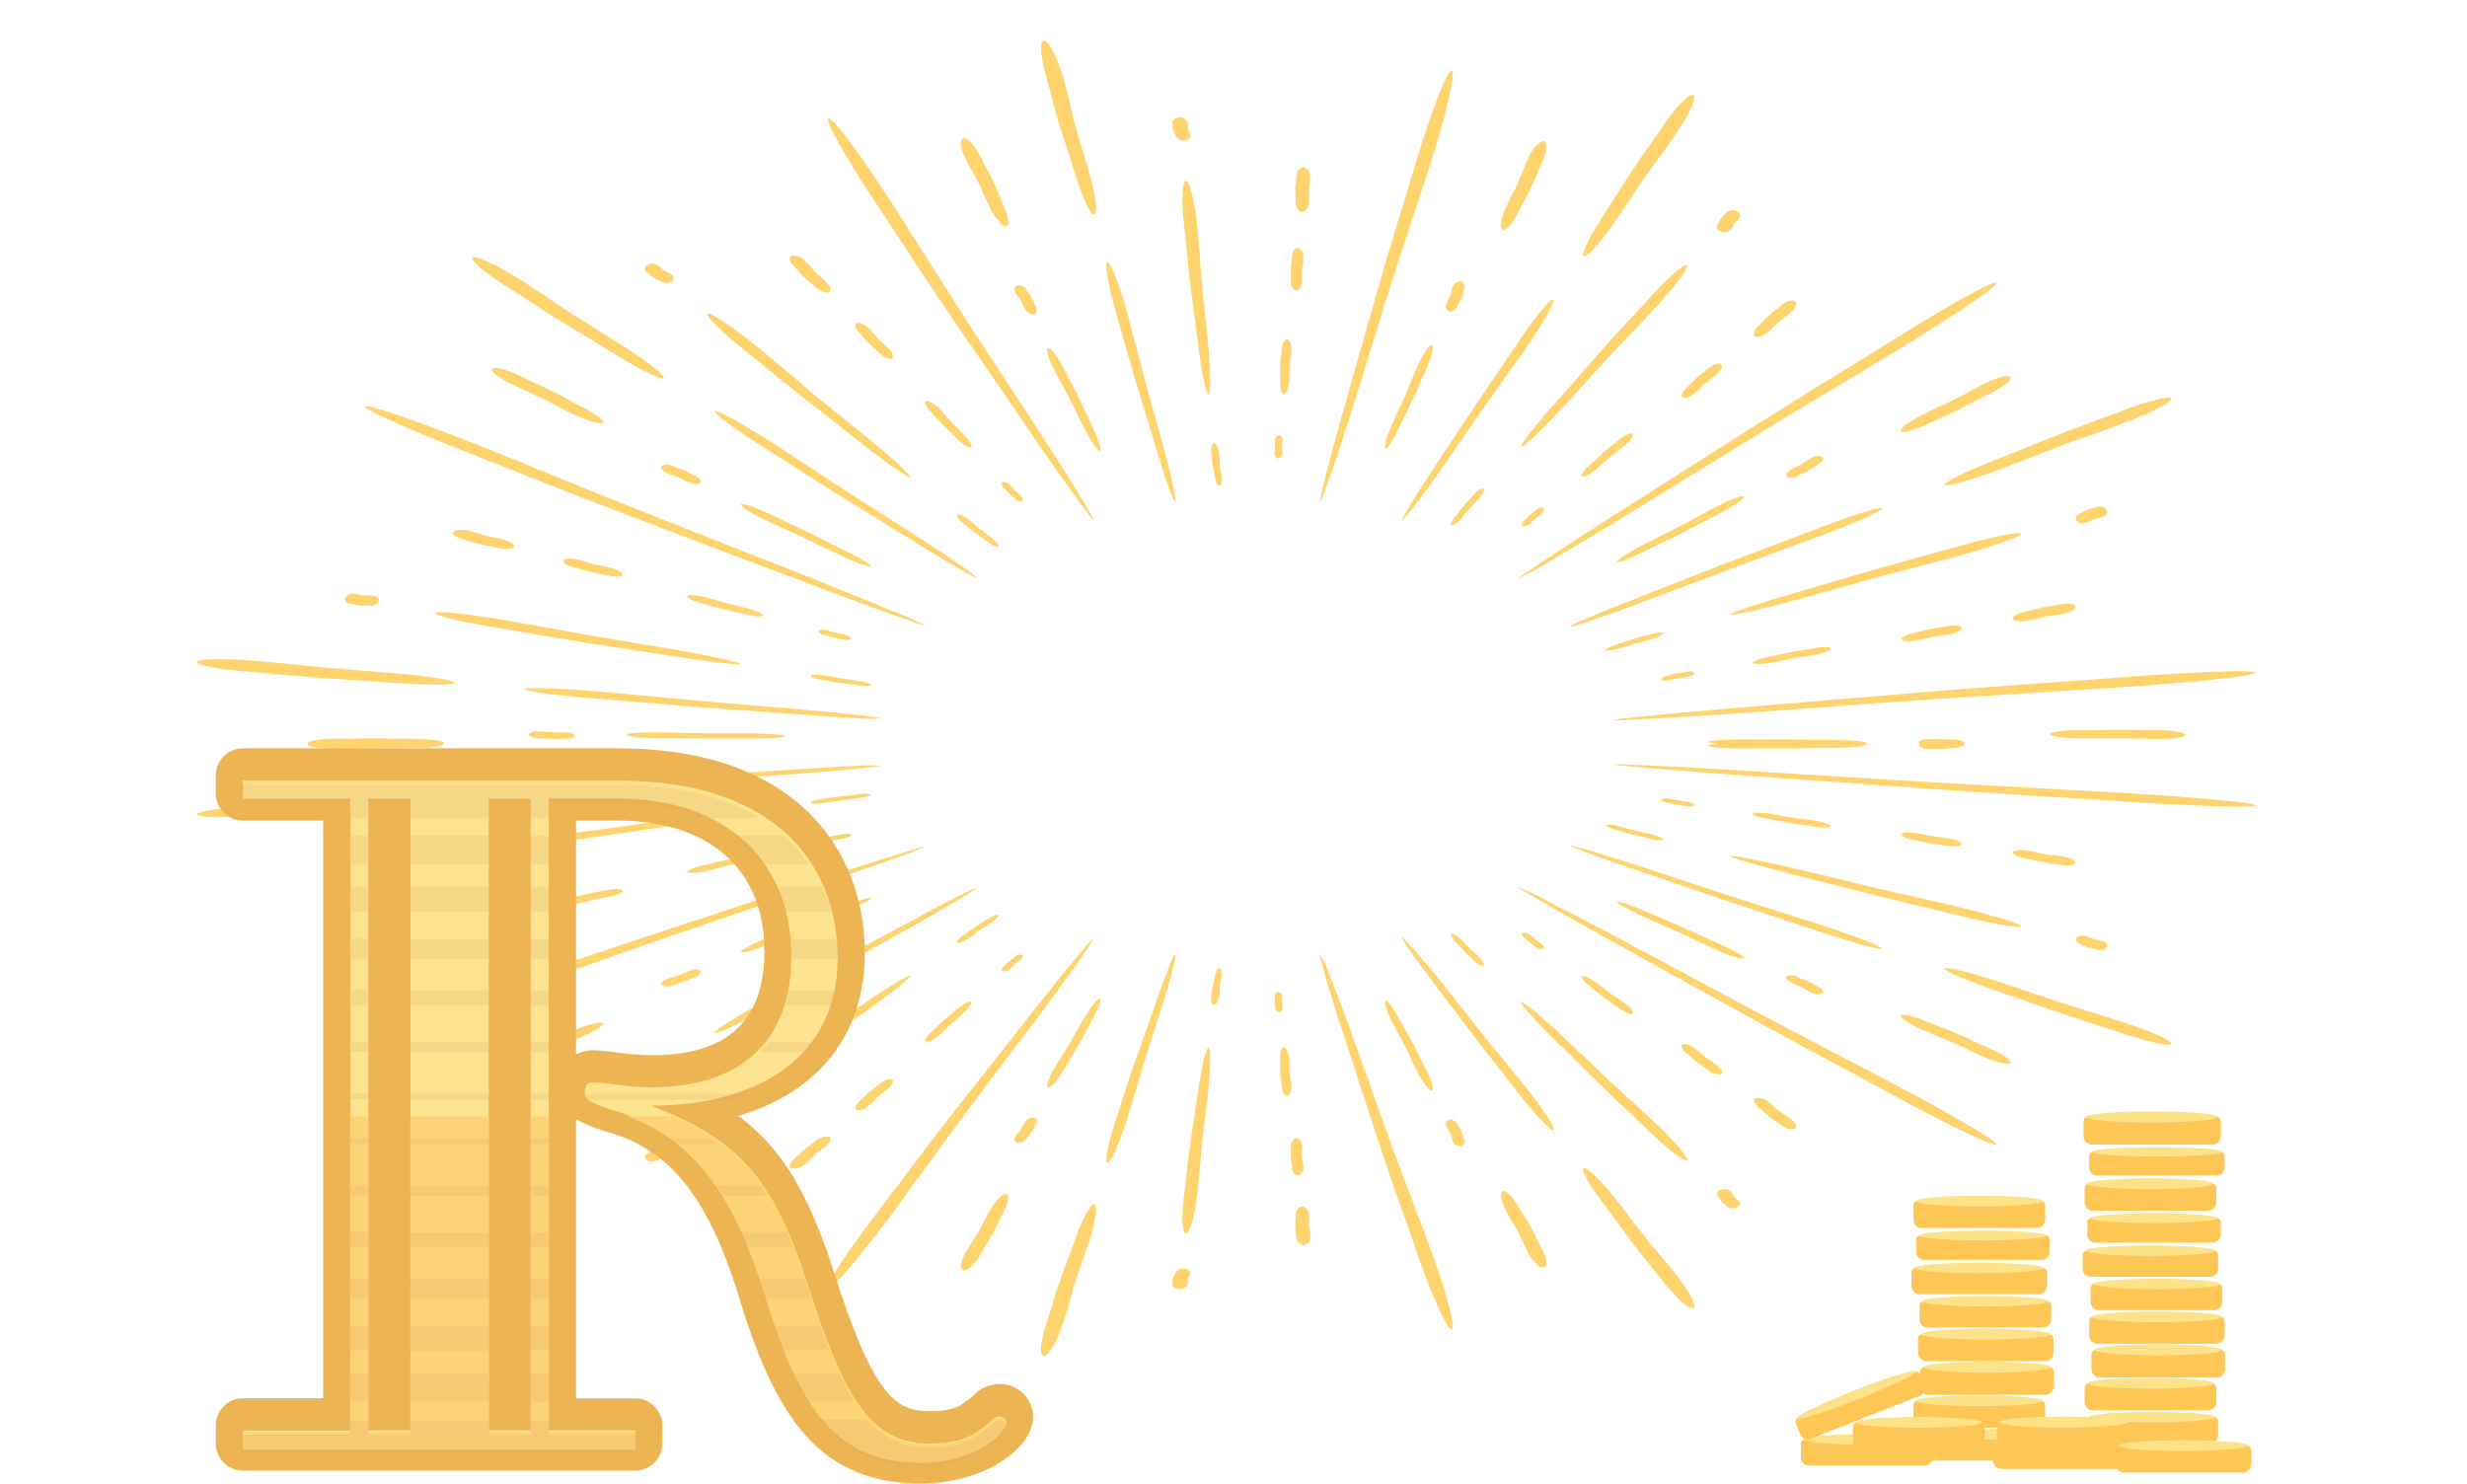 <svg xmlns="http://www.w3.org/2000/svg" xmlns:xlink="http://www.w3.org/1999/xlink" viewBox="0 0 424 255">
  <defs>
    <symbol id="goldCoin_3" data-name="goldCoin 3" viewBox="0 0 32.32 7.61">
      <path d="M1,1.27H31.32a1,1,0,0,1,1,1V5.61a2,2,0,0,1-2,2H2a2,2,0,0,1-2-2V2.27a1,1,0,0,1,1-1Z" style="fill: #fdc655"/>
      <ellipse cx="16.16" cy="1.27" rx="15.51" ry="1.27" style="fill: #fde288"/>
    </symbol>
  </defs>
  <title>perfectBlock</title>
  <g style="isolation: isolate">
    <g id="Layer_8" data-name="Layer 8">
      <g>
        <g>
          <g>
            <path d="M83.79,170.22l7.55-2.56c3.89-1.35,9.35-3.22,19-6.42l16.33-5.4L137,152.43c6-2,11.47-3.75,15.45-5l4.75-1.46a11.16,11.16,0,0,1,1.82-.47,63.32,63.32,0,0,1-6.11,2.35c-3.85,1.38-9.19,3.28-15.12,5.33l-16.15,5.54-10.28,3.53-7.54,2.65-18.71,6.59c-11.94,4.19-21.88,7.22-22.3,6.8S71.72,174.26,83.79,170.22Z" style="fill: #ffd46f"/>
            <path d="M103.89,134.46l4.79-.34c2.48-.19,5.94-.45,12-.85l10.3-.65,6.53-.42c3.79-.25,7.23-.44,9.73-.55a27.58,27.58,0,0,1,4.08-.05c0,.16-6,.77-13.59,1.35l-10.26.76-6.54.48-4.81.39-11.95,1c-7.63.58-13.83.78-13.92.44S96.25,135,103.89,134.46Z" style="fill: #ffd46f"/>
            <path d="M43.63,138.51c1.68-.11,2.24-.16,3.48-.26,1.8-.16,4.31-.37,8.73-.65l7.5-.42,4.75-.28c5.51-.35,10-.34,10.14,0s-4.3,1-9.79,1.41l-7.47.5-4.76.33c-1.7.12-2.25.17-3.49.29-1.8.17-4.31.41-8.69.73-5.55.41-10.1.33-10.22-.16S38.08,138.85,43.63,138.51Z" style="fill: #ffd46f"/>
            <path d="M71,128.54c-.88,0-1.17,0-1.83,0-.94,0-2.26.08-4.58.08-2,0-3.05,0-3.94-.06l-2.48,0c-2.89,0-5.26-.37-5.27-.81s2.31-.77,5.19-.72c2,0,3.06,0,3.93.09l2.5,0c.89,0,1.19,0,1.84,0,1,0,2.27-.06,4.57,0,2.92,0,5.28.36,5.3.73S74,128.54,71,128.54Z" style="fill: #ffd46f"/>
            <path d="M145.1,156.75l-1.73.75c-.88.4-2.11,1-4.32,1.89L135.27,161l-2.39,1c-2.76,1.16-5.24,1.9-5.53,1.67s1.74-1.35,4.54-2.48l3.82-1.52,2.42-1,1.76-.74c.89-.4,2.15-.95,4.37-1.85,2.82-1.14,5.26-1.92,5.46-1.75S147.88,155.57,145.1,156.75Z" style="fill: #ffd46f"/>
            <path d="M119.36,167.93a4,4,0,0,0-.49.22,12.74,12.74,0,0,1-1.25.55c-.57.21-.89.31-1.16.39l-.74.24a2.45,2.45,0,0,1-2,0c-.3-.29.13-.76,1-1.06.58-.2.9-.3,1.17-.38a7.47,7.47,0,0,0,.74-.24,4,4,0,0,0,.51-.21,8.66,8.66,0,0,1,1.26-.54,2.48,2.48,0,0,1,2-.06C120.64,167.15,120.2,167.62,119.36,167.93Z" style="fill: #ffd46f"/>
            <path d="M86.39,145l4.11-.61c2.12-.32,5.09-.78,10.31-1.5l8.87-1.2,5.62-.76c6.51-.9,11.88-1.44,12-1.22s-5.08,1.22-11.56,2.19l-8.81,1.29-5.62.82-4.12.64c-2.12.35-5.08.83-10.24,1.6-6.55,1-11.94,1.46-12.1,1.08S79.81,145.92,86.39,145Z" style="fill: #ffd46f"/>
            <path d="M141.58,137.31l.82-.12c.42-.07,1-.16,2-.29l1.77-.2,1.13-.13a5.15,5.15,0,0,1,2.44,0c.05.18-1,.47-2.25.64l-1.76.22-1.12.14-.82.12c-.42.08-1,.18-2,.32-1.31.17-2.41.14-2.47-.07S140.27,137.47,141.58,137.31Z" style="fill: #ffd46f"/>
            <path d="M60.38,148.71a1.7,1.7,0,0,0,.45-.07,8.18,8.18,0,0,1,1.12-.16,8.58,8.58,0,0,1,1,0c.18,0,.32,0,.63,0,.73,0,1.4.25,1.52.66s-.37.8-1.08.85c-.5,0-.78,0-1,0s-.32,0-.63,0a1.62,1.62,0,0,0-.44.07,5.76,5.76,0,0,1-1.12.17c-.73.05-1.42-.26-1.54-.68S59.65,148.75,60.38,148.71Z" style="fill: #ffd46f"/>
            <path d="M120.83,148.77c.5-.11.65-.14,1-.24.52-.13,1.24-.33,2.54-.6l2.22-.45,1.41-.28c1.61-.35,3-.45,3.14-.22s-1.1.73-2.7,1.09c-1.1.26-1.71.38-2.2.47l-1.39.31a10.19,10.19,0,0,0-1,.25c-.52.14-1.24.33-2.53.62-1.62.37-3,.44-3.18.17S119.19,149.12,120.83,148.77Z" style="fill: #ffd46f"/>
            <path d="M79.89,158.3c.4-.08.52-.12.81-.2s1-.28,2-.49c.89-.17,1.39-.25,1.8-.31s.58-.09,1.15-.2c1.31-.26,2.53-.18,2.72.16s-.71.87-2,1.14c-.9.19-1.39.27-1.8.34s-.58.09-1.14.21c-.4.08-.52.12-.81.2a17.67,17.67,0,0,1-2,.51c-1.31.27-2.54.18-2.76-.2S78.56,158.56,79.89,158.3Z" style="fill: #ffd46f"/>
            <path d="M98.83,154.16c.38-.08.51-.11.78-.19s1-.27,2-.47,1.33-.25,1.72-.31.55-.09,1.09-.2c1.26-.26,2.4-.22,2.55.08s-.73.77-2,1c-.85.18-1.33.26-1.71.33l-1.08.21a6,6,0,0,0-.79.2c-.39.11-.94.27-1.94.48-1.25.27-2.41.22-2.58-.11S97.56,154.41,98.83,154.16Z" style="fill: #ffd46f"/>
            <path d="M141.86,144l.43-.1c.22-.06.53-.15,1.07-.25s.73-.13.94-.16l.6-.11c.68-.13,1.27-.07,1.33.12s-.45.48-1.14.62c-.46.1-.72.14-.92.17l-.59.11a2.65,2.65,0,0,0-.43.11c-.21.06-.52.15-1.06.26-.69.14-1.29.08-1.36-.14S141.17,144.15,141.86,144Z" style="fill: #ffd46f"/>
          </g>
          <g>
            <path d="M151.48,207.47l3.57-4.71c1.83-2.45,4.39-5.87,9-11.8L172,180.9l5-6.37c2.89-3.7,5.58-7,7.57-9.43,1-1.2,1.82-2.16,2.39-2.83s.93-1,1-1-.17.41-.63,1.11-1.17,1.69-2,2.94c-1.75,2.46-4.21,5.86-7,9.59L170.69,185l-4.83,6.44c-1.69,2.32-2.25,3.07-3.5,4.77-1.78,2.47-4.29,5.9-8.63,11.87-5.55,7.55-10.59,13.46-11.33,13.25S145.68,215,151.48,207.47Z" style="fill: #ffd46f"/>
            <path d="M132.39,171.53l3.53-2c1.82-1,4.36-2.44,8.87-4.89l7.68-4.12c1.37-.75,2.44-1.32,4.86-2.62,5.63-3.05,10.35-5.42,10.54-5.3s-4.15,2.75-9.68,5.86c-3.81,2.13-5.87,3.28-7.54,4.2l-4.8,2.68-3.51,2-8.7,5c-5.58,3.14-10.39,5.46-10.78,5.2S126.71,174.6,132.39,171.53Z" style="fill: #ffd46f"/>
            <path d="M87.71,195.87c1.25-.67,1.65-.91,2.55-1.43,1.3-.75,3.12-1.81,6.42-3.58l5.63-3,3.56-1.88c4.11-2.21,7.78-3.78,8.19-3.51s-2.51,2.33-6.54,4.58l-5.53,3L98.46,192c-1.25.69-1.65.92-2.54,1.45-1.27.77-3.07,1.85-6.29,3.63-4.08,2.27-7.82,3.79-8.38,3.43S83.56,198.09,87.71,195.87Z" style="fill: #ffd46f"/>
            <path d="M99.94,178.24c-.71.31-.94.42-1.45.67-.73.35-1.76.85-3.63,1.66-1.59.68-2.49,1-3.23,1.33l-2,.84c-2.34,1-4.59,1.52-5,1.17s1.14-1.44,3.51-2.42c1.63-.67,2.54-1,3.26-1.29l2.07-.83c.74-.3,1-.41,1.48-.66.74-.35,1.78-.83,3.67-1.62,2.39-1,4.61-1.54,5-1.24S102.3,177.22,99.94,178.24Z" style="fill: #ffd46f"/>
            <path d="M187.74,175.26c-.32.59-.42.78-.65,1.22-.33.63-.77,1.51-1.64,3l-1.51,2.57c-.28.46-.49.82-1,1.63-1.09,1.9-2.35,3.36-2.8,3.25s.09-1.72,1.24-3.61c.8-1.29,1.24-2,1.58-2.55l1-1.63.69-1.22c.34-.63.81-1.5,1.72-3,1.15-1.91,2.34-3.38,2.66-3.3S188.82,173.34,187.74,175.26Z" style="fill: #ffd46f"/>
            <path d="M178,193.3a1.52,1.52,0,0,0-.19.34,3.51,3.51,0,0,1-.47.89,7.31,7.31,0,0,1-.55.71c-.1.13-.17.23-.35.45a1.63,1.63,0,0,1-1.6.72c-.52-.14-.63-.68-.24-1.21a5.12,5.12,0,0,1,.57-.71c.11-.13.19-.23.35-.45a1.48,1.48,0,0,0,.2-.35,4.45,4.45,0,0,1,.5-.88,1.66,1.66,0,0,1,1.56-.73C178.24,192.21,178.34,192.75,178,193.3Z" style="fill: #ffd46f"/>
            <path d="M128.62,186.22l2.73-1.92c1.4-1,3.35-2.42,6.86-4.82l6-4.07,3.79-2.58c4.37-3,8.16-5.3,8.45-5.14s-2.93,2.78-7.21,5.83l-5.86,4.12-3.72,2.62-2.7,2c-1.37,1-3.29,2.45-6.7,4.87-4.32,3.08-8.2,5.34-8.69,5.08S124.21,189.25,128.62,186.22Z" style="fill: #ffd46f"/>
            <path d="M165.63,160.72l.55-.38c.27-.21.65-.49,1.37-1l1.23-.77.78-.5c.89-.58,1.78-.94,2-.8s-.34.73-1.2,1.33l-1.21.78-.77.5-.54.39c-.27.21-.64.5-1.34,1-.89.59-1.79.94-2,.78S164.73,161.31,165.63,160.72Z" style="fill: #ffd46f"/>
            <path d="M111.25,198.29a1,1,0,0,0,.3-.21,3.11,3.11,0,0,1,.74-.52,5.56,5.56,0,0,1,.79-.36c.14-.06.26-.11.49-.23a2,2,0,0,1,1.84,0c.49.31.46.8-.06,1.09a7.78,7.78,0,0,1-.77.37,3.9,3.9,0,0,0-.48.23,1.17,1.17,0,0,0-.3.21,2.88,2.88,0,0,1-.73.54,2.07,2.07,0,0,1-1.88,0C110.67,199.07,110.7,198.58,111.25,198.29Z" style="fill: #ffd46f"/>
            <path d="M160.24,177.24c.3-.26.38-.35.58-.55s.68-.7,1.46-1.38l1.36-1.13.86-.73c1-.84,2-1.43,2.36-1.29s-.14.94-1.08,1.8c-.65.59-1,.9-1.32,1.15s-.43.37-.84.73-.38.36-.57.56-.67.7-1.43,1.39c-1,.86-2,1.43-2.44,1.27S159.25,178.09,160.24,177.24Z" style="fill: #ffd46f"/>
            <path d="M136.5,199.22a4,4,0,0,0,.46-.45,12.24,12.24,0,0,1,1.18-1.1c.55-.46.88-.69,1.16-.89s.38-.28.72-.56a3.06,3.06,0,0,1,2.4-.85c.52.21.3.93-.49,1.61-.54.46-.86.7-1.12.89s-.38.29-.72.58a4,4,0,0,0-.46.45A9,9,0,0,1,138.5,200a3,3,0,0,1-2.47.83C135.47,200.61,135.68,199.89,136.5,199.22Z" style="fill: #ffd46f"/>
            <path d="M147.75,189.25a3.17,3.17,0,0,0,.45-.42,9.54,9.54,0,0,1,1.12-1.06c.52-.44.84-.67,1.09-.86l.69-.55c.77-.64,1.74-1,2.17-.84s.2.85-.55,1.5c-.51.45-.81.68-1.06.87l-.67.55a3.43,3.43,0,0,0-.43.43,10.05,10.05,0,0,1-1.09,1.07,2.79,2.79,0,0,1-2.24.84C146.74,190.58,147,189.9,147.75,189.25Z" style="fill: #ffd46f"/>
            <path d="M172.58,166.05a1.44,1.44,0,0,0,.25-.23,5.22,5.22,0,0,1,.61-.58c.29-.23.47-.36.61-.45l.38-.3a1.4,1.4,0,0,1,1.23-.39c.26.13.13.52-.28.87s-.45.37-.59.47l-.37.29a1.79,1.79,0,0,0-.24.24,7.1,7.1,0,0,1-.6.58,1.42,1.42,0,0,1-1.26.39C172,166.79,172.15,166.4,172.58,166.05Z" style="fill: #ffd46f"/>
          </g>
          <g>
            <path d="M243.11,214.07l-1.76-5c-.95-2.63-2.26-6.29-4.39-12.71-1.78-5.45-2.75-8.43-3.56-10.89-.63-1.95-1.13-3.46-2.25-6.91-1.32-4-2.43-7.63-3.21-10.26-.36-1.32-.65-2.38-.86-3.12s-.25-1.15-.18-1.15a21.67,21.67,0,0,1,1.86,4.19c1,2.6,2.39,6.2,3.83,10.19,1.95,5.47,3,8.44,3.85,10.83.74,2,1.26,3.51,2.47,6.9.91,2.46,1.21,3.27,1.89,5.07,1,2.62,2.36,6.27,4.75,12.61,3,8,4.74,14.6,3.95,14.71S245.82,222.15,243.11,214.07Z" style="fill: #ffd46f"/>
            <path d="M192.05,191.69l.91-2.81c.46-1.45,1.1-3.49,2.33-7l2.12-6c.37-1.08.66-1.91,1.33-3.82.77-2.21,1.52-4.22,2.11-5.66A7.6,7.6,0,0,1,202,164c.28,0-.62,3.64-2,8.09l-1.94,6L196.84,182c-.41,1.38-.55,1.83-.85,2.84l-2.12,7.06c-1.39,4.48-3,8-3.56,8S190.5,196.16,192.05,191.69Z" style="fill: #ffd46f"/>
            <path d="M180,227c.34-1,.43-1.31.65-2.05.3-1.06.73-2.54,1.64-5.13l1.62-4.37c.29-.78.51-1.39,1-2.77,1.14-3.22,2.55-5.78,3.16-5.72s.28,2.73-.74,6c-.75,2.21-1.16,3.41-1.48,4.37s-.49,1.42-1,2.79c-.32,1-.41,1.33-.6,2.07-.27,1.06-.66,2.55-1.49,5.13-1.05,3.25-2.57,5.81-3.4,5.73S178.88,230.23,180,227Z" style="fill: #ffd46f"/>
            <path d="M172.43,208.44c-.27.5-.35.66-.52,1a26.23,26.23,0,0,1-1.28,2.62c-.62,1.11-1,1.71-1.31,2.2l-.82,1.4c-.9,1.63-2.23,2.86-2.92,2.7s-.49-1.59.46-3.21c.66-1.11,1.05-1.7,1.36-2.18s.44-.71.86-1.39a9.16,9.16,0,0,0,.55-1.05,28.76,28.76,0,0,1,1.36-2.59c1-1.63,2.2-2.84,2.79-2.71S173.33,206.79,172.43,208.44Z" style="fill: #ffd46f"/>
            <path d="M240.58,175.32l.67,1.21c.36.62.88,1.49,1.68,3l1.33,2.62c.23.47.41.84.84,1.66,1,1.92,1.43,3.56,1,3.66s-1.64-1.45-2.58-3.37c-.62-1.33-1-2-1.24-2.62s-.41-.85-.8-1.67l-.64-1.22c-.35-.63-.84-1.51-1.6-3-1-1.95-1.43-3.52-1.1-3.6S239.55,173.38,240.58,175.32Z" style="fill: #ffd46f"/>
            <path d="M250.51,193.31a1.41,1.41,0,0,0,.19.35,4.13,4.13,0,0,1,.49.88,5.21,5.21,0,0,1,.27.77c0,.14.08.25.17.5a.8.8,0,0,1-.56,1.18,1.42,1.42,0,0,1-1.41-.9,4.82,4.82,0,0,1-.23-.77,4.43,4.43,0,0,0-.16-.49,1.35,1.35,0,0,0-.19-.36,3.7,3.7,0,0,1-.46-.88.79.79,0,0,1,.53-1.15A1.39,1.39,0,0,1,250.51,193.31Z" style="fill: #ffd46f"/>
            <path d="M203.59,204.81c.15-1.21.19-1.61.3-2.51.13-1.3.31-3.12.76-6.29.4-2.69.63-4.16.81-5.38.15-1,.25-1.71.51-3.41.56-3.95,1.33-7.16,1.73-7.15s.39,3.24,0,7.2c-.33,2.71-.51,4.19-.65,5.37-.12,1-.22,1.75-.42,3.43-.12,1.22-.15,1.63-.23,2.53-.1,1.3-.24,3.12-.58,6.28-.44,4-1.34,7.19-2,7.17S203,208.8,203.59,204.81Z" style="fill: #ffd46f"/>
            <path d="M208.21,171.26a4,4,0,0,0,.06-.51,11.89,11.89,0,0,1,.16-1.25c.12-.53.18-.82.23-1.06l.14-.68c.15-.78.51-1.39.81-1.37s.46.68.34,1.46c-.1.54-.15.83-.19,1.07s-.07.34-.13.67a3.64,3.64,0,0,0,0,.5,9.08,9.08,0,0,1-.12,1.25c-.13.8-.52,1.41-.87,1.38S208.06,172,208.21,171.26Z" style="fill: #ffd46f"/>
            <path d="M201.52,220.64a.47.47,0,0,0,0-.28,1.34,1.34,0,0,1,.09-.68,3.1,3.1,0,0,1,.27-.57,2,2,0,0,0,.18-.36c.14-.43.82-.72,1.51-.67s1.16.45,1,.87a2.87,2.87,0,0,1-.25.58,1.57,1.57,0,0,0-.16.36.53.53,0,0,0,0,.27,1.26,1.26,0,0,1-.06.69c-.14.42-.85.72-1.56.67S201.36,221.07,201.52,220.64Z" style="fill: #ffd46f"/>
            <path d="M220.26,186.48a3.72,3.72,0,0,0-.08-.66,13.77,13.77,0,0,1-.17-1.62c0-.7,0-1.08,0-1.39s0-.44,0-.88c-.05-1,.23-1.85.64-1.85s.82.83.91,1.85c.06.7.07,1.08.07,1.39s0,.45,0,.88a4.6,4.6,0,0,0,.08.65,10.26,10.26,0,0,1,.22,1.62c.09,1-.24,1.86-.72,1.86S220.3,187.51,220.26,186.48Z" style="fill: #ffd46f"/>
            <path d="M222.82,212.54a2,2,0,0,0-.06-.52,5.33,5.33,0,0,1-.15-1.31,8.57,8.57,0,0,1,.06-1.11,4.53,4.53,0,0,0,0-.71c0-.82.49-1.5,1.11-1.5a1.41,1.41,0,0,1,1.19,1.49,8.57,8.57,0,0,1,0,1.11,5.15,5.15,0,0,0,0,.71,2,2,0,0,0,.07.53,4.8,4.8,0,0,1,.18,1.3,1.33,1.33,0,0,1-1.17,1.5A1.36,1.36,0,0,1,222.82,212.54Z" style="fill: #ffd46f"/>
            <path d="M222.06,200.56a2.34,2.34,0,0,0-.05-.5,5.39,5.39,0,0,1-.15-1.25,9.52,9.52,0,0,1,0-1.07,6.16,6.16,0,0,0,0-.68c0-.78.39-1.42.92-1.42s1,.64,1,1.43a7.16,7.16,0,0,1,0,1.06c0,.2,0,.35,0,.68a1.69,1.69,0,0,0,.08.5,5.77,5.77,0,0,1,.17,1.25c0,.79-.4,1.43-1,1.43S222.08,201.35,222.06,200.56Z" style="fill: #ffd46f"/>
            <path d="M219.17,173.12a1.06,1.06,0,0,0,0-.27,3,3,0,0,1-.07-.68c0-.29,0-.45,0-.58s0-.19,0-.37a.66.66,0,0,1,.62-.73.82.82,0,0,1,.64.83,4.72,4.72,0,0,1,0,.58,3.44,3.44,0,0,0,0,.36,1.14,1.14,0,0,0,0,.28,2.57,2.57,0,0,1,.1.68.66.66,0,0,1-.65.73A.79.79,0,0,1,219.17,173.12Z" style="fill: #ffd46f"/>
          </g>
          <g>
            <path d="M323.71,187.33l-6.44-3.47c-3.36-1.79-8-4.29-16.13-8.73l-13.66-7.56-8.66-4.8c-5-2.77-9.55-5.32-12.78-7.19l-3.8-2.22a5.86,5.86,0,0,1-1.3-.88,56.44,56.44,0,0,1,5.65,2.73c3.41,1.75,8.09,4.18,13.2,6.91l13.85,7.41,8.83,4.72L309,177.7l16.34,8.54c10.38,5.46,18.29,10.14,17.74,10.5S333.9,192.91,323.71,187.33Z" style="fill: #ffd46f"/>
            <path d="M260.27,187c-1-1.24-1.3-1.66-2-2.59-1.08-1.34-2.58-3.22-5.1-6.52-2.12-2.81-3.29-4.34-4.24-5.61-.77-1-1.35-1.78-2.7-3.55-1.57-2.06-2.94-4-3.89-5.32s-1.48-2.24-1.35-2.28,3.11,3.18,6.39,7.26l4.4,5.56c.83,1,1.43,1.79,2.8,3.54,1,1.25,1.36,1.67,2.11,2.59l5.27,6.45c3.32,4.12,5.55,7.55,5,7.7S263.45,191.2,260.27,187Z" style="fill: #ffd46f"/>
            <path d="M285.47,219.8c-.69-.92-.94-1.21-1.5-1.88-.8-1-1.93-2.32-3.75-4.73l-3-4.1-1.92-2.59c-2.26-3-3.65-5.57-3.09-5.73s2.94,2.13,5.3,5.1c1.59,2,2.45,3.17,3.13,4.06l2,2.58c.73.93,1,1.22,1.56,1.89.83,1,2,2.3,3.86,4.67,2.38,3,3.67,5.59,2.92,5.8S287.75,222.83,285.47,219.8Z" style="fill: #ffd46f"/>
            <path d="M261,207.45c.27.49.37.65.61,1a29.68,29.68,0,0,1,1.55,2.56c.6,1.12.89,1.73,1.12,2.24s.36.71.72,1.42c.88,1.63,1,3.08.32,3.22s-1.95-1.08-2.78-2.72c-.57-1.13-.84-1.75-1.06-2.25s-.35-.72-.69-1.42a9.17,9.17,0,0,0-.59-1,28.28,28.28,0,0,1-1.46-2.57c-.84-1.66-1-3.09-.45-3.21S260.08,205.8,261,207.45Z" style="fill: #ffd46f"/>
            <path d="M283.3,156.87l1.73.74c.92.38,2.2.9,4.37,1.87l3.65,1.65,2.32,1.05c2.71,1.2,4.66,2.37,4.36,2.6s-2.72-.58-5.38-1.81l-3.6-1.69-2.31-1.08-1.73-.76c-.9-.38-2.15-.93-4.29-1.9-2.7-1.24-4.69-2.37-4.47-2.54S280.56,155.66,283.3,156.87Z" style="fill: #ffd46f"/>
            <path d="M309.14,168a3.34,3.34,0,0,0,.5.22,10.91,10.91,0,0,1,1.26.53,11.1,11.1,0,0,1,1,.54l.62.34c.74.37,1.05.88.68,1.13a2.35,2.35,0,0,1-2-.23c-.5-.26-.76-.41-1-.54a6.48,6.48,0,0,0-.61-.34,5.12,5.12,0,0,0-.5-.23,9.79,9.79,0,0,1-1.25-.54c-.74-.39-1.06-.89-.71-1.13A2.51,2.51,0,0,1,309.14,168Z" style="fill: #ffd46f"/>
            <path d="M282.62,193.67l-2.24-2.14c-1.19-1.09-2.84-2.63-5.62-5.35l-4.66-4.64-3-2.93c-3.46-3.4-6-6.25-5.65-6.37s3.53,2.5,7.1,5.85l4.79,4.58,3.06,2.91,2.31,2.13c1.22,1.09,2.91,2.61,5.75,5.28,3.61,3.39,6,6.29,5.47,6.49S286.1,197.1,282.62,193.67Z" style="fill: #ffd46f"/>
            <path d="M253.14,164.91a5.72,5.72,0,0,0-.44-.43,14.28,14.28,0,0,1-1.11-1.06l-.86-.94-.56-.6c-.65-.68-1-1.3-.7-1.37s1.06.41,1.74,1.08l.9.93.56.59c.21.21.29.27.46.42s.6.51,1.14,1.05,1,1.31.64,1.41S253.8,165.6,253.14,164.91Z" style="fill: #ffd46f"/>
            <path d="M296.61,207.2a1.09,1.09,0,0,0-.24-.24,2.21,2.21,0,0,1-.61-.58,3.17,3.17,0,0,1-.34-.55,1.81,1.81,0,0,0-.22-.35c-.3-.39,0-.87.6-1a1.72,1.72,0,0,1,1.71.36,2.64,2.64,0,0,1,.35.54,1.71,1.71,0,0,0,.22.35,1.16,1.16,0,0,0,.26.24,2.3,2.3,0,0,1,.62.57c.31.4,0,.87-.62,1.07A1.68,1.68,0,0,1,296.61,207.2Z" style="fill: #ffd46f"/>
            <path d="M278,173.11c-.33-.24-.44-.32-.71-.5s-.91-.6-1.75-1.25l-1.4-1.11-.89-.71c-1.05-.81-1.67-1.59-1.36-1.74s1.46.36,2.54,1.15c.75.55,1.13.86,1.44,1.1l.91.7c.34.25.45.33.72.5s.93.59,1.79,1.23c1.09.8,1.66,1.61,1.3,1.78S279.1,173.93,278,173.11Z" style="fill: #ffd46f"/>
            <path d="M306,193.28a3.37,3.37,0,0,0-.56-.39,13.53,13.53,0,0,1-1.42-1c-.55-.45-.83-.71-1.05-.92s-.32-.3-.68-.59c-.82-.66-1.1-1.38-.63-1.62a2.87,2.87,0,0,1,2.4.76c.58.45.86.7,1.09.91s.34.3.7.58a3.38,3.38,0,0,0,.58.4,11.17,11.17,0,0,1,1.44,1c.84.66,1.1,1.4.59,1.65A2.79,2.79,0,0,1,306,193.28Z" style="fill: #ffd46f"/>
            <path d="M293.46,183.86a4.56,4.56,0,0,0-.54-.38,13.53,13.53,0,0,1-1.36-1c-.55-.43-.81-.68-1-.88l-.66-.56c-.8-.63-1.12-1.3-.71-1.5s1.41.14,2.22.77a12,12,0,0,1,1.07.87c.19.16.34.28.68.54a3.08,3.08,0,0,0,.56.38,14.56,14.56,0,0,1,1.37,1c.83.62,1.12,1.32.67,1.53A2.73,2.73,0,0,1,293.46,183.86Z" style="fill: #ffd46f"/>
            <path d="M263.91,162.7a1.32,1.32,0,0,0-.29-.21,6.37,6.37,0,0,1-.74-.53c-.29-.24-.43-.37-.55-.48s-.17-.15-.35-.31c-.42-.35-.55-.72-.27-.83a1.68,1.68,0,0,1,1.31.42c.29.23.44.37.56.47l.36.31a1.94,1.94,0,0,0,.3.2,9,9,0,0,1,.76.52c.43.35.54.73.24.85A1.59,1.59,0,0,1,263.91,162.7Z" style="fill: #ffd46f"/>
          </g>
          <g>
            <path d="M362.57,137.6l-8.65-.55c-4.49-.28-10.77-.66-21.71-1.42l-18.54-1.34-11.76-.84c-6.82-.48-13-1-17.44-1.34l-5.27-.47a13,13,0,0,1-1.91-.25,11.34,11.34,0,0,1,2,0l5.34.23c4.5.22,10.7.55,17.54,1l18.54,1.15,11.82.72,8.73.49,21.67,1.19c13.82.79,24.83,1.8,24.72,2.28S376.35,138.55,362.57,137.6Z" style="fill: #ffd46f"/>
            <path d="M310.93,159.52l-4.21-1.39c-2.2-.71-5.27-1.71-10.58-3.5l-9-3.07-5.69-1.94c-6.62-2.24-11.86-4.17-11.71-4.31s5.71,1.5,12.4,3.67l9.05,3,5.76,1.89,4.28,1.37,10.64,3.39c6.75,2.18,11.94,4.18,11.63,4.47S317.61,161.79,310.93,159.52Z" style="fill: #ffd46f"/>
            <path d="M363.7,177.27c-1.47-.5-2-.66-3.07-1-1.61-.5-3.87-1.21-7.71-2.53l-6.49-2.26L342.31,170c-4.79-1.64-8.42-3.22-8.1-3.54s4.52.72,9.37,2.3l6.54,2.19,4.17,1.4c1.49.49,2,.65,3.12,1,1.62.49,3.89,1.17,7.75,2.44,4.89,1.61,8.48,3.25,8,3.68S368.53,178.93,363.7,177.27Z" style="fill: #ffd46f"/>
            <path d="M331.68,175.8c.71.31,1,.4,1.51.61.8.31,1.92.73,3.79,1.54,1.58.69,2.42,1.09,3.12,1.42l2,.89c2.33,1,3.85,2.13,3.41,2.48s-2.68-.21-5-1.25c-1.57-.72-2.4-1.12-3.07-1.45s-1-.46-2-.91c-.71-.32-.95-.42-1.5-.63-.79-.31-1.9-.75-3.73-1.58-2.32-1-3.88-2.13-3.49-2.42S329.33,174.78,331.68,175.8Z" style="fill: #ffd46f"/>
            <path d="M299.78,127.1h2.14c1.12,0,2.67,0,5.38,0l4.59.07,2.91,0c3.38,0,6.09.29,6.05.58s-2.8.49-6.18.42l-4.58-.11-2.92-.06L305,128c-1.11,0-2.66,0-5.35,0-3.42-.06-6.13-.28-6.09-.49S296.37,127.08,299.78,127.1Z" style="fill: #ffd46f"/>
            <path d="M331.68,127.05a6,6,0,0,0,.62,0,15.27,15.27,0,0,1,1.55,0c.67,0,1,.06,1.32.09l.83.05c1,0,1.7.35,1.63.69s-.91.56-1.88.51c-.67,0-1-.07-1.31-.1l-.83-.07c-.31,0-.4,0-.63,0s-.78,0-1.55,0c-1,0-1.71-.34-1.64-.66S330.7,127,331.68,127.05Z" style="fill: #ffd46f"/>
            <path d="M335.66,157.12l-3.92-.94c-2-.48-4.9-1.15-9.84-2.38l-8.35-2.13-5.32-1.34c-6.15-1.55-11-3-10.91-3.2s5.28.78,11.49,2.25l8.41,2,5.35,1.29,4,.92c2.05.46,4.92,1.1,9.87,2.27,6.27,1.49,11.11,3,10.88,3.36S341.87,158.68,335.66,157.12Z" style="fill: #ffd46f"/>
            <path d="M283.37,144.1l-.78-.19c-.41-.09-1-.21-2-.47-.81-.24-1.25-.36-1.63-.46l-1-.29c-1.2-.33-2.09-.72-2-.88a5,5,0,0,1,2.44.26l1.64.44,1.05.28.79.18c.41.09,1,.21,2,.46,1.23.32,2.1.73,2,.92A4.51,4.51,0,0,1,283.37,144.1Z" style="fill: #ffd46f"/>
            <path d="M360.36,163.2a3.21,3.21,0,0,0-.43-.1,6.21,6.21,0,0,1-1.07-.26c-.43-.15-.65-.25-.83-.33a3.18,3.18,0,0,0-.53-.21c-.63-.22-.9-.7-.6-1.07a1.64,1.64,0,0,1,1.7-.31,7.82,7.82,0,0,1,.84.32,3.83,3.83,0,0,0,.53.2,1.55,1.55,0,0,0,.43.1,5.23,5.23,0,0,1,1.08.25c.64.21.9.71.59,1.1A1.62,1.62,0,0,1,360.36,163.2Z" style="fill: #ffd46f"/>
            <path d="M311.37,142l-1.06-.16c-.56-.07-1.33-.17-2.66-.4l-2.24-.41-1.42-.26c-1.65-.28-2.9-.7-2.78-.93s1.58-.21,3.24.06c1.14.18,1.75.29,2.25.38l1.43.25,1.07.15c.56.06,1.34.16,2.67.37,1.67.27,2.9.71,2.76,1S313,142.33,311.37,142Z" style="fill: #ffd46f"/>
            <path d="M353.93,148.62a6.84,6.84,0,0,0-.85-.13c-.45-.05-1.08-.12-2.15-.32-.89-.17-1.37-.29-1.76-.38s-.57-.13-1.14-.24c-1.32-.24-2.24-.73-2.06-1.08s1.41-.45,2.73-.22c.91.16,1.39.27,1.78.35s.58.13,1.14.23c.41.07.55.09.86.12a20.12,20.12,0,0,1,2.14.3c1.34.23,2.26.74,2.06,1.13S355.26,148.87,353.93,148.62Z" style="fill: #ffd46f"/>
            <path d="M334.49,145.36a6.12,6.12,0,0,0-.81-.12c-.44-.06-1-.12-2.06-.3-.86-.17-1.32-.27-1.7-.36l-1.09-.22c-1.26-.23-2.16-.66-2-1s1.32-.37,2.6-.15c.87.15,1.34.25,1.71.33s.55.11,1.09.2c.39.07.53.09.82.12s1,.1,2.06.28c1.29.22,2.17.67,2,1S335.77,145.59,334.49,145.36Z" style="fill: #ffd46f"/>
            <path d="M289.64,138.55l-.44-.07c-.24,0-.57-.06-1.12-.17s-.72-.15-.93-.2l-.58-.12c-.68-.13-1.13-.39-1-.57s.82-.23,1.51-.11l.92.19.59.12c.21,0,.28,0,.45.06a11.13,11.13,0,0,1,1.12.16c.69.12,1.14.39,1,.59S290.34,138.68,289.64,138.55Z" style="fill: #ffd46f"/>
          </g>
          <path d="M357.52,125.51c.88,0,1.18,0,1.83,0,.95,0,2.27-.08,4.59-.08,2,0,3,0,3.93.06l2.49,0c2.89,0,5.25.38,5.27.81s-2.31.77-5.2.73c-2,0-3.05-.06-3.92-.1l-2.5,0c-.89,0-1.19,0-1.84,0-.95,0-2.27,0-4.58,0-2.91,0-5.27-.37-5.29-.74S354.61,125.5,357.52,125.51Z" style="fill: #ffd46f"/>
          <g>
            <path d="M128.78,126.94h-2.14c-1.12,0-2.67,0-5.38,0l-4.59-.06-2.91,0c-3.38,0-6.09-.29-6.06-.58s2.81-.48,6.19-.42l4.58.11,2.92.06,2.16,0c1.11,0,2.66,0,5.35,0,3.41.05,6.13.27,6.09.48S132.19,127,128.78,126.94Z" style="fill: #ffd46f"/>
            <path d="M96.88,127a4.24,4.24,0,0,0-.62,0,15.47,15.47,0,0,1-1.56,0c-.66,0-1-.06-1.31-.09l-.83,0c-1,0-1.7-.35-1.63-.68s.91-.57,1.88-.52c.67,0,1,.07,1.31.1s.42,0,.83.07a4.38,4.38,0,0,0,.63,0c.32,0,.78,0,1.55,0,1,0,1.71.34,1.64.66S97.86,127,96.88,127Z" style="fill: #ffd46f"/>
          </g>
        </g>
        <g>
          <g>
            <path d="M83.79,79.11l7.55,3c3.89,1.55,9.35,3.7,19,7.37l16.33,6.2L137,99.55c6,2.29,11.47,4.31,15.45,5.75l4.75,1.68a9.51,9.51,0,0,0,1.82.54,58.55,58.55,0,0,0-6.11-2.69c-3.85-1.6-9.19-3.77-15.12-6.13l-16.15-6.36-10.28-4.06-7.54-3L85.08,77.66c-11.94-4.8-21.88-8.28-22.3-7.8S71.72,74.47,83.79,79.11Z" style="fill: #ffd46f"/>
            <path d="M103.89,120.19c2.3.19,3.07.26,4.79.39,2.48.22,5.94.52,12,1l10.3.75,6.53.48c3.79.28,7.23.5,9.73.63a24,24,0,0,0,4.08.06c0-.19-6-.89-13.59-1.55l-10.26-.87-6.54-.56-4.81-.44-11.95-1.12c-7.63-.67-13.83-.89-13.92-.5S96.25,119.62,103.89,120.19Z" style="fill: #ffd46f"/>
            <path d="M43.63,115.54c1.68.12,2.23.18,3.48.3,1.8.18,4.31.43,8.73.74l7.5.49,4.75.32c5.51.4,10,.38,10.14,0s-4.3-1.15-9.79-1.62L61,115.16l-4.76-.37c-1.7-.14-2.25-.2-3.49-.34-1.8-.2-4.31-.47-8.69-.84-5.55-.47-10.1-.38-10.22.18S38.08,115.15,43.63,115.54Z" style="fill: #ffd46f"/>
            <path d="M71,127c-.88,0-1.17,0-1.83,0-.94,0-2.26-.1-4.58-.09-2,0-3.05,0-3.94.06l-2.48,0c-2.89,0-5.26.43-5.27.93s2.31.88,5.19.83c2,0,3.06-.07,3.93-.1l2.5-.06c.89,0,1.19,0,1.84,0,1,0,2.27.07,4.57,0,2.92,0,5.28-.43,5.3-.85S74,127,71,127Z" style="fill: #ffd46f"/>
            <path d="M145.1,94.59l-1.73-.86c-.88-.46-2.11-1.1-4.32-2.18l-3.78-1.78-2.39-1.14c-2.76-1.33-5.24-2.19-5.53-1.92s1.74,1.55,4.54,2.85l3.82,1.74,2.42,1.11,1.76.85c.89.45,2.15,1.08,4.37,2.12,2.82,1.31,5.25,2.21,5.46,2S147.88,95.94,145.1,94.59Z" style="fill: #ffd46f"/>
            <path d="M119.36,81.74a2.76,2.76,0,0,1-.49-.25,12.23,12.23,0,0,0-1.25-.63c-.57-.24-.89-.35-1.16-.44l-.74-.29c-.82-.35-1.75-.37-2,0s.13.87,1,1.22c.57.23.9.34,1.17.43s.38.13.73.28a4.53,4.53,0,0,1,.52.24,8.49,8.49,0,0,0,1.26.62c.85.34,1.75.38,2,.07S120.2,82.1,119.36,81.74Z" style="fill: #ffd46f"/>
            <path d="M86.39,108.07l4.11.69c2.12.37,5.09.9,10.31,1.73l8.87,1.37,5.62.88c6.51,1,11.88,1.65,12,1.4s-5.08-1.4-11.56-2.52l-8.81-1.48-5.62-.94-4.12-.74c-2.12-.39-5.08-.95-10.24-1.84-6.55-1.13-11.94-1.68-12.1-1.23S79.81,107,86.39,108.07Z" style="fill: #ffd46f"/>
            <path d="M141.58,116.92c.4,0,.53.08.82.13s1,.19,2,.34l1.77.23,1.13.14c1.29.19,2.39.17,2.44,0s-1-.53-2.25-.73l-1.76-.25-1.12-.16c-.41-.06-.53-.09-.82-.15s-1-.2-2-.36c-1.31-.2-2.41-.16-2.47.08S140.27,116.74,141.58,116.92Z" style="fill: #ffd46f"/>
            <path d="M60.38,103.83a1.7,1.7,0,0,1,.45.07,6,6,0,0,0,1.12.19,8.58,8.58,0,0,0,1,0c.18,0,.32,0,.63,0a1.41,1.41,0,0,0,1.52-.75c.12-.48-.37-.92-1.08-1-.5,0-.78,0-1,0a5,5,0,0,1-.63,0,1.58,1.58,0,0,1-.44-.08,5.19,5.19,0,0,0-1.12-.2,1.44,1.44,0,0,0-1.54.78C59.16,103.34,59.65,103.77,60.38,103.83Z" style="fill: #ffd46f"/>
            <path d="M120.83,103.75l1,.28c.52.15,1.24.38,2.54.69l2.22.51,1.41.33c1.61.4,3,.51,3.14.25s-1.1-.83-2.7-1.26c-1.1-.29-1.71-.42-2.2-.53l-1.39-.35c-.51-.13-.66-.17-1-.29-.52-.16-1.24-.39-2.53-.72-1.62-.42-3-.5-3.18-.19S119.19,103.36,120.83,103.75Z" style="fill: #ffd46f"/>
            <path d="M79.89,92.81a8.08,8.08,0,0,1,.81.22,19.08,19.08,0,0,0,2,.57c.89.2,1.39.28,1.8.35s.58.11,1.15.24c1.31.29,2.53.2,2.72-.19s-.71-1-2-1.31c-.9-.22-1.39-.31-1.8-.38s-.58-.12-1.14-.25a5.92,5.92,0,0,1-.81-.23,17.69,17.69,0,0,0-2-.58c-1.31-.32-2.55-.21-2.76.23S78.56,92.51,79.89,92.81Z" style="fill: #ffd46f"/>
            <path d="M98.83,97.57a5.64,5.64,0,0,1,.78.21,19.93,19.93,0,0,0,2,.54c.86.2,1.33.29,1.72.36s.55.1,1.09.23c1.26.29,2.4.25,2.55-.09s-.73-.89-2-1.2c-.85-.21-1.33-.3-1.71-.38s-.55-.11-1.09-.24a5.78,5.78,0,0,1-.78-.23c-.39-.13-.94-.31-1.94-.55-1.25-.31-2.41-.25-2.58.13S97.56,97.28,98.83,97.57Z" style="fill: #ffd46f"/>
            <path d="M141.86,109.21a2.56,2.56,0,0,1,.43.12,11,11,0,0,0,1.07.29l.94.18.6.12c.68.15,1.27.09,1.33-.14s-.45-.55-1.14-.71c-.46-.11-.72-.16-.92-.19l-.59-.13-.43-.12a8.66,8.66,0,0,0-1.06-.31c-.69-.15-1.29-.08-1.36.16S141.17,109.06,141.86,109.21Z" style="fill: #ffd46f"/>
          </g>
          <g>
            <path d="M151.48,36.33c1.71,2.6,2.29,3.47,3.57,5.4,1.83,2.82,4.39,6.75,9,13.57L172,66.84l5,7.33c2.89,4.25,5.58,8.07,7.57,10.83,1,1.37,1.82,2.48,2.39,3.25s.93,1.17,1,1.15-.17-.48-.63-1.28-1.17-1.94-2-3.37c-1.75-2.83-4.21-6.74-7-11l-7.6-11.61c-1.43-2.2-2.45-3.77-4.83-7.41l-3.5-5.48L153.73,35.6c-5.55-8.67-10.6-15.45-11.33-15.22S145.68,27.73,151.48,36.33Z" style="fill: #ffd46f"/>
            <path d="M132.39,77.62c1.7,1.08,2.27,1.43,3.53,2.24,1.82,1.17,4.36,2.81,8.87,5.62l7.68,4.74,4.86,3c5.63,3.51,10.35,6.23,10.54,6.09s-4.15-3.16-9.68-6.74l-7.54-4.82-4.8-3.07-3.51-2.29-8.7-5.71c-5.58-3.61-10.39-6.27-10.78-6S126.71,74.08,132.39,77.62Z" style="fill: #ffd46f"/>
            <path d="M87.71,49.65c1.25.78,1.65,1.05,2.55,1.64,1.3.87,3.12,2.08,6.42,4.11l5.63,3.41L105.87,61c4.11,2.54,7.78,4.34,8.19,4s-2.51-2.68-6.54-5.26L102,56.26l-3.53-2.2c-1.25-.8-1.65-1.07-2.54-1.68-1.27-.88-3.07-2.11-6.29-4.17-4.08-2.61-7.82-4.35-8.38-3.93S83.56,47.1,87.71,49.65Z" style="fill: #ffd46f"/>
            <path d="M99.94,69.9c-.71-.35-.94-.47-1.45-.76-.73-.41-1.76-1-3.63-1.92-1.59-.78-2.49-1.19-3.23-1.52l-2-1c-2.34-1.15-4.59-1.75-5-1.34s1.14,1.65,3.51,2.78c1.63.76,2.54,1.16,3.26,1.48l2.07,1a15.3,15.3,0,0,1,1.48.75c.74.4,1.78,1,3.67,1.86,2.39,1.13,4.61,1.77,5,1.43S102.3,71.07,99.94,69.9Z" style="fill: #ffd46f"/>
            <path d="M187.74,73.32c-.32-.67-.42-.89-.65-1.39-.33-.73-.77-1.74-1.64-3.49l-1.51-3c-.28-.53-.49-.94-1-1.88-1.09-2.18-2.35-3.85-2.8-3.73s.09,2,1.24,4.15L183,67l1,1.87c.33.68.45.91.69,1.4.34.72.81,1.73,1.72,3.46,1.15,2.2,2.34,3.89,2.66,3.79S188.82,75.53,187.74,73.32Z" style="fill: #ffd46f"/>
            <path d="M178,52.61a1.75,1.75,0,0,1-.19-.4,4.35,4.35,0,0,0-.47-1,8.52,8.52,0,0,0-.55-.82c-.1-.14-.17-.26-.35-.51a1.55,1.55,0,0,0-1.6-.83c-.52.16-.63.78-.24,1.39a6.86,6.86,0,0,0,.57.82c.11.15.19.26.35.52a1.48,1.48,0,0,1,.2.4,5.21,5.21,0,0,0,.5,1,1.6,1.6,0,0,0,1.56.84C178.24,53.85,178.34,53.23,178,52.61Z" style="fill: #ffd46f"/>
            <path d="M128.62,60.74l2.73,2.2c1.4,1.16,3.35,2.78,6.86,5.54l6,4.67,3.79,3c4.37,3.45,8.16,6.09,8.45,5.91s-2.93-3.19-7.21-6.69l-5.86-4.73c-1.1-.9-1.89-1.54-3.72-3L137,65.33c-1.37-1.17-3.29-2.81-6.7-5.6-4.32-3.54-8.2-6.13-8.69-5.83S124.21,57.26,128.62,60.74Z" style="fill: #ffd46f"/>
            <path d="M165.63,90a4.78,4.78,0,0,1,.54.44c.28.23.66.56,1.37,1.09l1.24.89.78.57c.89.67,1.78,1.08,2,.93s-.34-.85-1.2-1.53c-.62-.45-1-.7-1.21-.9s-.4-.29-.77-.58a6.07,6.07,0,0,1-.54-.45c-.27-.23-.64-.56-1.34-1.1-.89-.69-1.79-1.08-2-.9S164.73,89.35,165.63,90Z" style="fill: #ffd46f"/>
            <path d="M111.25,46.87a1.31,1.31,0,0,1,.3.24,3,3,0,0,0,.74.6,5.07,5.07,0,0,0,.79.41c.14.08.26.13.49.27a1.81,1.81,0,0,0,1.84,0,.7.7,0,0,0-.06-1.24,5.78,5.78,0,0,0-.77-.43,3.73,3.73,0,0,1-.48-.27,1.15,1.15,0,0,1-.3-.24,2.85,2.85,0,0,0-.73-.61,1.81,1.81,0,0,0-1.88,0A.7.7,0,0,0,111.25,46.87Z" style="fill: #ffd46f"/>
            <path d="M160.24,71.05c.3.3.38.41.58.63s.68.81,1.46,1.59l1.36,1.3.86.83c1,1,2,1.64,2.36,1.49s-.14-1.09-1.08-2.07c-.65-.68-1-1-1.32-1.32l-.84-.84c-.29-.31-.38-.41-.57-.64s-.67-.81-1.43-1.6c-1-1-2-1.64-2.44-1.46S159.25,70.08,160.24,71.05Z" style="fill: #ffd46f"/>
            <path d="M136.5,45.81a4.7,4.7,0,0,1,.46.5,13.36,13.36,0,0,0,1.18,1.28c.55.52.88.79,1.16,1s.38.32.72.65c.81.77,1.89,1.2,2.4,1s.3-1.06-.49-1.84c-.54-.53-.86-.81-1.12-1s-.38-.33-.72-.66a4.67,4.67,0,0,1-.46-.51,8.86,8.86,0,0,0-1.13-1.28,2.75,2.75,0,0,0-2.47-1C135.47,44.2,135.68,45,136.5,45.81Z" style="fill: #ffd46f"/>
            <path d="M147.75,57.25a4.5,4.5,0,0,1,.45.49A11,11,0,0,0,149.32,59c.52.5.84.76,1.09,1l.69.63c.77.74,1.74,1.17,2.17,1s.2-1-.55-1.72a14.4,14.4,0,0,0-1.06-1c-.2-.19-.35-.32-.67-.64a3.32,3.32,0,0,1-.43-.49,11.86,11.86,0,0,0-1.09-1.23c-.76-.75-1.76-1.18-2.24-1S147,56.5,147.75,57.25Z" style="fill: #ffd46f"/>
            <path d="M172.58,83.9a1.94,1.94,0,0,1,.25.27,4.77,4.77,0,0,0,.61.66,7,7,0,0,0,.61.53l.38.34c.42.4,1,.6,1.23.45s.13-.6-.28-1a7.91,7.91,0,0,0-.59-.53l-.37-.34a1.79,1.79,0,0,1-.24-.27,6,6,0,0,0-.6-.67c-.42-.41-1-.6-1.26-.45S172.15,83.5,172.58,83.9Z" style="fill: #ffd46f"/>
          </g>
          <g>
            <path d="M243.11,28.74l-1.76,5.81c-.95,3-2.26,7.22-4.39,14.6-1.78,6.26-2.75,9.68-3.56,12.5-.63,2.25-1.13,4-2.25,7.94-1.33,4.6-2.43,8.77-3.21,11.79-.36,1.51-.65,2.74-.86,3.59s-.25,1.31-.18,1.32.84-1.84,1.86-4.82,2.39-7.12,3.83-11.7c1.95-6.29,3-9.7,3.85-12.45.74-2.34,1.26-4,2.47-7.92.91-2.82,1.21-3.76,1.89-5.83,1-3,2.36-7.2,4.75-14.48,3-9.24,4.74-16.77,3.95-16.9S245.82,19.47,243.11,28.74Z" style="fill: #ffd46f"/>
            <path d="M192,54.45c.45,1.55.59,2.07.92,3.23.46,1.67,1.1,4,2.33,8.09,1.06,3.47,1.64,5.36,2.12,6.92.37,1.24.66,2.2,1.33,4.39.77,2.54,1.52,4.85,2.11,6.51A9.23,9.23,0,0,0,202,86.26c.28,0-.62-4.19-2-9.29L198.08,70l-1.24-4.41L196,62.37c-.44-1.69-1.05-4-2.12-8.11-1.39-5.15-3-9.25-3.56-9.19S190.5,49.31,192,54.45Z" style="fill: #ffd46f"/>
            <path d="M180,13.91c.34,1.12.43,1.5.65,2.35.3,1.22.73,2.92,1.64,5.89l1.62,5c.28.9.51,1.59,1,3.18,1.14,3.7,2.55,6.64,3.16,6.58s.28-3.14-.74-6.85l-1.49-5c-.27-.94-.48-1.62-.94-3.2-.32-1.14-.41-1.52-.6-2.37-.27-1.23-.66-2.94-1.49-5.9-1.05-3.74-2.57-6.67-3.4-6.58S178.88,10.18,180,13.91Z" style="fill: #ffd46f"/>
            <path d="M172.43,35.21c-.27-.57-.35-.76-.52-1.19a31.73,31.73,0,0,0-1.28-3c-.62-1.27-1-2-1.31-2.53l-.82-1.6c-.9-1.88-2.23-3.29-2.92-3.11s-.49,1.83.46,3.69c.66,1.27,1.05,2,1.36,2.5l.86,1.6a12.34,12.34,0,0,1,.55,1.2c.25.63.61,1.5,1.36,3,1,1.88,2.2,3.26,2.79,3.11S173.33,37.11,172.43,35.21Z" style="fill: #ffd46f"/>
            <path d="M240.58,73.26l.67-1.39c.36-.72.88-1.71,1.68-3.48.67-1.5,1-2.33,1.33-3s.41-1,.84-1.91c1-2.2,1.43-4.08,1-4.2s-1.64,1.66-2.58,3.87c-.62,1.52-1,2.35-1.24,3s-.41,1-.8,1.92l-.64,1.4c-.35.72-.84,1.73-1.6,3.49-1,2.24-1.43,4-1.1,4.14S239.55,75.48,240.58,73.26Z" style="fill: #ffd46f"/>
            <path d="M250.51,52.59a1.87,1.87,0,0,1,.19-.4,5,5,0,0,0,.49-1,6.1,6.1,0,0,0,.27-.89c0-.16.08-.29.16-.56.24-.65,0-1.27-.55-1.37a1.44,1.44,0,0,0-1.41,1,4.8,4.8,0,0,0-.23.89c0,.16-.07.28-.16.56a1.49,1.49,0,0,1-.19.4,4.9,4.9,0,0,0-.46,1c-.22.65,0,1.21.53,1.32A1.38,1.38,0,0,0,250.51,52.59Z" style="fill: #ffd46f"/>
            <path d="M203.59,39.39c.15,1.38.19,1.84.3,2.87.13,1.5.31,3.58.76,7.23.4,3.1.63,4.78.81,6.18.15,1.11.25,2,.51,3.91.56,4.55,1.33,8.23,1.73,8.22s.39-3.72,0-8.27c-.33-3.12-.51-4.81-.65-6.17-.12-1.17-.22-2-.42-3.94-.12-1.4-.15-1.87-.23-2.9-.1-1.5-.24-3.59-.58-7.21-.44-4.6-1.34-8.27-2-8.24S203,34.8,203.59,39.39Z" style="fill: #ffd46f"/>
            <path d="M208.21,77.93a4.62,4.62,0,0,1,.06.57c0,.3,0,.72.16,1.44s.18.94.23,1.22l.14.78c.15.89.51,1.6.81,1.58s.46-.78.34-1.69c-.1-.61-.15-1-.19-1.22s-.07-.39-.13-.77a3.32,3.32,0,0,1,0-.58,11.82,11.82,0,0,0-.12-1.43c-.13-.91-.52-1.62-.87-1.59S208.06,77,208.21,77.93Z" style="fill: #ffd46f"/>
            <path d="M201.52,21.2a.61.61,0,0,1,0,.32,1.75,1.75,0,0,0,.09.78,4.06,4.06,0,0,0,.27.66,2.1,2.1,0,0,1,.18.41,1.4,1.4,0,0,0,1.51.76c.7-.06,1.16-.51,1-1a3.06,3.06,0,0,0-.25-.66,2.07,2.07,0,0,1-.16-.42.7.7,0,0,1,0-.31,1.65,1.65,0,0,0-.06-.79,1.48,1.48,0,0,0-1.56-.77C201.82,20.27,201.36,20.71,201.52,21.2Z" style="fill: #ffd46f"/>
            <path d="M220.26,60.44a4.79,4.79,0,0,1-.08.75,15.84,15.84,0,0,0-.17,1.87c0,.8,0,1.23,0,1.59s0,.51,0,1c-.05,1.17.23,2.12.64,2.12s.82-1,.91-2.13c.06-.8.07-1.24.07-1.59s0-.52,0-1a6,6,0,0,1,.08-.74,13.41,13.41,0,0,0,.22-1.86c.09-1.19-.24-2.14-.72-2.14S220.3,59.26,220.26,60.44Z" style="fill: #ffd46f"/>
            <path d="M222.82,30.5a2.52,2.52,0,0,1-.06.6,6.92,6.92,0,0,0-.15,1.5,11.19,11.19,0,0,0,.06,1.28,6,6,0,0,1,0,.82c0,.94.49,1.71,1.11,1.71s1.16-.75,1.19-1.7a11.38,11.38,0,0,0,0-1.28,6.7,6.7,0,0,1,0-.81A2.56,2.56,0,0,1,225,32a6.32,6.32,0,0,0,.18-1.49c0-.95-.5-1.72-1.17-1.73S222.82,29.55,222.82,30.5Z" style="fill: #ffd46f"/>
            <path d="M222.06,44.26a2.94,2.94,0,0,1-.05.57,7.17,7.17,0,0,0-.15,1.44c0,.62,0,.95,0,1.23s0,.4,0,.78c0,.91.39,1.64.92,1.64s1-.74,1-1.64a9.64,9.64,0,0,0,0-1.23c0-.23,0-.39,0-.78a2.17,2.17,0,0,1,.08-.57,7.54,7.54,0,0,0,.17-1.44c0-.91-.4-1.64-1-1.64S222.08,43.35,222.06,44.26Z" style="fill: #ffd46f"/>
            <path d="M219.17,75.78a1.35,1.35,0,0,1,0,.31,4,4,0,0,0-.07.79c0,.33,0,.52,0,.67s0,.2,0,.42c0,.49.28.86.62.83s.63-.45.64-.94a6.26,6.26,0,0,0,0-.67c0-.12,0-.21,0-.42a2.53,2.53,0,0,1,0-.32,3.35,3.35,0,0,0,.1-.78c0-.5-.29-.87-.65-.84A.88.88,0,0,0,219.17,75.78Z" style="fill: #ffd46f"/>
          </g>
          <g>
            <path d="M323.71,59.46l-6.44,4c-3.36,2-8,4.93-16.13,10l-13.66,8.68-8.66,5.51c-5,3.19-9.55,6.12-12.78,8.26l-3.81,2.56c-.87.61-1.35,1-1.29,1a55.44,55.44,0,0,0,5.65-3.15c3.41-2,8.09-4.8,13.2-7.93l13.85-8.51,8.83-5.42,6.56-4,16.34-9.81c10.38-6.28,18.29-11.65,17.74-12.06S333.9,53.05,323.71,59.46Z" style="fill: #ffd46f"/>
            <path d="M260.27,59.79l-2,3c-1.08,1.54-2.58,3.69-5.1,7.49L248.9,76.7l-2.7,4.09c-1.57,2.36-2.94,4.52-3.89,6.1s-1.48,2.58-1.35,2.62,3.11-3.65,6.39-8.34l4.4-6.38,2.8-4.07c1-1.44,1.36-1.92,2.11-3l5.27-7.4c3.32-4.74,5.55-8.68,5-8.86S263.44,55,260.27,59.79Z" style="fill: #ffd46f"/>
            <path d="M285.47,22.16c-.69,1.06-.94,1.4-1.5,2.17-.81,1.11-1.93,2.66-3.75,5.43-1.5,2.35-2.32,3.64-3,4.7-.54.85-1,1.5-1.92,3-2.26,3.45-3.65,6.39-3.09,6.58s2.94-2.44,5.3-5.86c1.59-2.35,2.45-3.63,3.13-4.66l2-3c.73-1.06,1-1.4,1.56-2.16.83-1.1,2-2.64,3.86-5.37,2.38-3.45,3.67-6.42,2.92-6.67S287.75,18.68,285.47,22.16Z" style="fill: #ffd46f"/>
            <path d="M261,36.35c.27-.57.37-.75.61-1.17.35-.6.84-1.44,1.55-3,.6-1.28.89-2,1.12-2.57s.36-.81.72-1.62c.88-1.88,1-3.54.32-3.7s-1.95,1.23-2.78,3.12c-.57,1.3-.84,2-1.06,2.58s-.35.83-.69,1.64a11,11,0,0,1-.59,1.19c-.34.6-.79,1.45-1.46,3-.84,1.91-1,3.55-.45,3.69S260.08,38.25,261,36.35Z" style="fill: #ffd46f"/>
            <path d="M283.3,94.45,285,93.6c.92-.44,2.2-1,4.37-2.14l3.65-1.9,2.32-1.21c2.71-1.38,4.66-2.72,4.36-3s-2.72.66-5.38,2.08l-3.6,1.94-2.31,1.23-1.73.88c-.9.44-2.15,1.06-4.29,2.18-2.7,1.43-4.69,2.73-4.47,2.92S280.56,95.84,283.3,94.45Z" style="fill: #ffd46f"/>
            <path d="M309.14,81.7a3.86,3.86,0,0,1,.5-.25,8,8,0,0,0,1.26-.62,9.41,9.41,0,0,0,1-.61l.62-.39c.74-.43,1.05-1,.68-1.3a2.07,2.07,0,0,0-2,.26,10.69,10.69,0,0,0-1,.63c-.17.12-.3.2-.61.39a2.9,2.9,0,0,1-.5.25,11,11,0,0,0-1.25.63c-.74.45-1.06,1-.71,1.29A2.19,2.19,0,0,0,309.14,81.7Z" style="fill: #ffd46f"/>
            <path d="M282.62,52.18l-2.24,2.45c-1.19,1.26-2.84,3-5.62,6.15l-4.66,5.33c-.84,1-1.49,1.68-3,3.37-3.46,3.9-6,7.18-5.65,7.32s3.53-2.88,7.1-6.73l4.79-5.25,3.06-3.35c1.12-1.19,1.49-1.57,2.31-2.45,1.22-1.24,2.91-3,5.75-6.06,3.61-3.9,6-7.22,5.47-7.45S286.1,48.24,282.62,52.18Z" style="fill: #ffd46f"/>
            <path d="M253.14,85.21a4.61,4.61,0,0,1-.44.49c-.24.25-.59.6-1.11,1.23s-.67.83-.86,1.08l-.56.68c-.66.78-1,1.49-.7,1.58s1.06-.47,1.74-1.25c.46-.53.7-.82.9-1.06l.56-.67c.21-.24.29-.32.46-.49s.6-.59,1.14-1.21c.68-.78,1-1.5.64-1.61S253.8,84.42,253.14,85.21Z" style="fill: #ffd46f"/>
            <path d="M296.61,36.64a1.07,1.07,0,0,1-.24.27,2.29,2.29,0,0,0-.61.67,4.25,4.25,0,0,0-.34.63,1.87,1.87,0,0,1-.22.4c-.3.46,0,1,.6,1.21a1.57,1.57,0,0,0,1.71-.41,3.09,3.09,0,0,0,.35-.63,2.46,2.46,0,0,1,.22-.4,1,1,0,0,1,.26-.27,2.51,2.51,0,0,0,.62-.66c.31-.45,0-1-.62-1.22A1.53,1.53,0,0,0,296.61,36.64Z" style="fill: #ffd46f"/>
            <path d="M278,75.8c-.33.28-.44.37-.71.57s-.91.69-1.75,1.44-1.09,1-1.4,1.28l-.89.8c-1.05.93-1.67,1.83-1.36,2s1.46-.41,2.54-1.33c.75-.63,1.13-1,1.44-1.26l.91-.81c.34-.28.45-.37.72-.57s.93-.68,1.79-1.41c1.09-.92,1.66-1.85,1.3-2S279.1,74.85,278,75.8Z" style="fill: #ffd46f"/>
            <path d="M306,52.62a4.22,4.22,0,0,1-.56.46A13.12,13.12,0,0,0,304,54.23c-.55.52-.83.82-1.06,1.07a8.49,8.49,0,0,1-.67.66c-.82.76-1.1,1.6-.63,1.87s1.56-.12,2.4-.87c.58-.52.86-.81,1.09-1.05s.34-.35.7-.67a4,4,0,0,1,.58-.45,12.41,12.41,0,0,0,1.44-1.14c.84-.76,1.1-1.61.59-1.9S306.78,51.85,306,52.62Z" style="fill: #ffd46f"/>
            <path d="M293.46,63.45a5.6,5.6,0,0,1-.54.43,14.76,14.76,0,0,0-1.36,1.1c-.55.5-.81.78-1,1l-.66.64c-.8.72-1.12,1.5-.71,1.72s1.41-.16,2.22-.88c.57-.49.85-.77,1.07-1s.34-.33.68-.63a4.61,4.61,0,0,1,.56-.44,13.44,13.44,0,0,0,1.37-1.08c.83-.73,1.12-1.52.67-1.76S294.26,62.71,293.46,63.45Z" style="fill: #ffd46f"/>
            <path d="M263.91,87.75a1.53,1.53,0,0,1-.29.24,7.37,7.37,0,0,0-.74.61c-.29.27-.43.43-.55.56l-.35.35c-.42.4-.55.83-.27.95s.87-.08,1.31-.47l.56-.55.36-.35a2.61,2.61,0,0,1,.3-.24,6.6,6.6,0,0,0,.76-.6c.43-.4.54-.83.24-1A1.48,1.48,0,0,0,263.91,87.75Z" style="fill: #ffd46f"/>
          </g>
          <g>
            <path d="M362.57,116.58l-8.65.64c-4.49.31-10.77.75-21.71,1.63l-18.54,1.54-11.76,1c-6.82.56-13,1.11-17.44,1.55l-5.27.53a12.07,12.07,0,0,0-1.91.29,10.21,10.21,0,0,0,2,0l5.34-.27c4.5-.25,10.7-.63,17.54-1.11L320.69,121l11.82-.83,8.73-.56,21.67-1.37c13.82-.9,24.83-2.06,24.72-2.62S376.35,115.49,362.57,116.58Z" style="fill: #ffd46f"/>
            <path d="M310.93,91.4,306.72,93c-2.2.82-5.27,2-10.58,4l-9,3.52-5.69,2.23c-6.62,2.57-11.86,4.79-11.71,5s5.71-1.73,12.4-4.21l9.05-3.41L297,97.94l4.28-1.57,10.64-3.89c6.75-2.51,11.94-4.81,11.63-5.14S317.61,88.8,310.93,91.4Z" style="fill: #ffd46f"/>
            <path d="M363.7,71c-1.47.57-2,.75-3.07,1.15-1.61.58-3.87,1.39-7.71,2.9l-6.49,2.6-4.12,1.65c-4.79,1.88-8.42,3.7-8.1,4.06s4.52-.81,9.37-2.63l6.54-2.52,4.17-1.61c1.49-.56,2-.74,3.12-1.13,1.62-.56,3.89-1.34,7.75-2.8,4.89-1.84,8.48-3.73,8-4.22S368.53,69.11,363.7,71Z" style="fill: #ffd46f"/>
            <path d="M331.68,72.71c.71-.36,1-.46,1.51-.71.8-.35,1.92-.83,3.79-1.77,1.58-.79,2.42-1.25,3.12-1.62l2-1c2.33-1.17,3.85-2.44,3.41-2.84s-2.68.23-5,1.43c-1.57.82-2.4,1.28-3.07,1.66l-2,1c-.71.37-.95.48-1.5.73-.79.35-1.9.86-3.73,1.81-2.32,1.2-3.88,2.44-3.49,2.78S329.33,73.88,331.68,72.71Z" style="fill: #ffd46f"/>
            <path d="M299.78,128.65h2.14c1.12,0,2.67,0,5.38,0l4.59-.08,2.91,0c3.38,0,6.09-.33,6.05-.66s-2.8-.56-6.18-.48l-4.58.12-2.92.07-2.16,0c-1.11,0-2.66,0-5.35,0-3.42.07-6.13.32-6.09.57S296.37,128.67,299.78,128.65Z" style="fill: #ffd46f"/>
            <path d="M331.68,128.71a4.25,4.25,0,0,1,.62,0,12.14,12.14,0,0,0,1.55,0c.67,0,1-.07,1.32-.11l.83-.06c1-.05,1.7-.4,1.63-.78s-.91-.66-1.88-.59c-.67,0-1,.08-1.31.12l-.83.07H333a13.37,13.37,0,0,0-1.55,0c-1,.06-1.71.4-1.64.76S330.7,128.75,331.68,128.71Z" style="fill: #ffd46f"/>
            <path d="M335.66,94.16l-3.92,1.08c-2,.55-4.9,1.32-9.84,2.74l-8.35,2.44L308.23,102c-6.15,1.77-11,3.42-10.91,3.67s5.28-.9,11.49-2.59l8.41-2.33,5.35-1.49,4-1.06c2.06-.52,4.93-1.26,9.88-2.61,6.27-1.71,11.11-3.43,10.88-3.85S341.87,92.37,335.66,94.16Z" style="fill: #ffd46f"/>
            <path d="M283.37,109.12c-.37.11-.5.14-.78.21s-1,.25-2,.55l-1.63.53-1,.33c-1.2.37-2.09.83-2,1s1.22.06,2.44-.3l1.64-.5,1-.32c.38-.11.51-.15.8-.21s1-.24,2-.53c1.23-.37,2.1-.84,2-1.06S284.59,108.74,283.37,109.12Z" style="fill: #ffd46f"/>
            <path d="M360.36,87.17a1.77,1.77,0,0,1-.43.12,5.53,5.53,0,0,0-1.07.3A8.47,8.47,0,0,0,358,88a2.77,2.77,0,0,1-.53.24c-.63.25-.9.81-.6,1.23a1.5,1.5,0,0,0,1.7.36,5.87,5.87,0,0,0,.84-.37,3.25,3.25,0,0,1,.53-.23,1.3,1.3,0,0,1,.43-.11,5.36,5.36,0,0,0,1.08-.29c.64-.25.9-.81.59-1.26A1.48,1.48,0,0,0,360.36,87.17Z" style="fill: #ffd46f"/>
            <path d="M311.37,111.48c-.5.1-.67.13-1.06.19-.56.08-1.33.19-2.66.46l-2.24.47-1.42.3c-1.65.32-2.9.81-2.78,1.06s1.58.25,3.24-.06c1.14-.21,1.75-.34,2.25-.44l1.43-.29c.51-.09.69-.12,1.07-.17.56-.07,1.34-.18,2.66-.42,1.68-.32,2.91-.82,2.77-1.13S313,111.15,311.37,111.48Z" style="fill: #ffd46f"/>
            <path d="M353.93,103.93a7.34,7.34,0,0,1-.85.15c-.45.06-1.08.13-2.15.36-.89.2-1.37.33-1.77.44s-.56.15-1.13.27c-1.32.28-2.24.85-2.06,1.25s1.41.52,2.73.25c.91-.18,1.39-.31,1.78-.41s.58-.14,1.14-.25a5.82,5.82,0,0,1,.86-.14,18.87,18.87,0,0,0,2.14-.35c1.34-.27,2.26-.85,2.06-1.29S355.26,103.64,353.93,103.93Z" style="fill: #ffd46f"/>
            <path d="M334.49,107.68a6.35,6.35,0,0,1-.81.13c-.44.06-1,.14-2.06.35-.86.18-1.32.31-1.7.4l-1.09.26c-1.26.26-2.16.76-2,1.1s1.32.42,2.6.17c.87-.17,1.34-.28,1.71-.37l1.09-.24a6.76,6.76,0,0,1,.82-.13c.44,0,1-.12,2.06-.32,1.29-.26,2.17-.78,2-1.15S335.77,107.41,334.49,107.68Z" style="fill: #ffd46f"/>
            <path d="M289.64,115.5l-.44.08a7.26,7.26,0,0,0-1.12.19c-.47.1-.72.17-.93.23l-.58.14c-.68.15-1.13.44-1,.65s.82.27,1.51.13c.47-.1.72-.16.92-.22l.59-.13a3.08,3.08,0,0,1,.45-.08,8,8,0,0,0,1.12-.18c.69-.14,1.14-.45,1-.67S290.34,115.35,289.64,115.5Z" style="fill: #ffd46f"/>
          </g>
        </g>
      </g>
      <g>
        <g>
          <g>
            <use width="32.32" height="7.61" transform="matrix(-0.7, 0, 0, 0.71, 381.24, 242.67)" xlink:href="#goldCoin_3"/>
            <use width="32.32" height="7.61" transform="matrix(-0.7, 0, 0, 0.73, 380.91, 236.85)" xlink:href="#goldCoin_3"/>
            <use width="32.32" height="7.61" transform="matrix(-0.71, 0, 0, 0.75, 382.41, 231.07)" xlink:href="#goldCoin_3"/>
            <use width="32.32" height="7.61" transform="matrix(-0.72, 0, 0, 0.73, 382.34, 225.42)" xlink:href="#goldCoin_3"/>
            <use width="32.32" height="7.61" transform="matrix(-0.7, 0, 0, 0.71, 381.95, 219.79)" xlink:href="#goldCoin_3"/>
            <use width="32.32" height="7.61" transform="matrix(-0.72, 0, 0, 0.71, 381.22, 214.07)" xlink:href="#goldCoin_3"/>
            <use width="32.32" height="7.61" transform="matrix(-0.71, 0, 0, 0.66, 381.69, 208.55)" xlink:href="#goldCoin_3"/>
            <use width="32.32" height="7.61" transform="matrix(-0.7, 0, 0, 0.73, 380.91, 202.54)" xlink:href="#goldCoin_3"/>
            <use width="32.32" height="7.61" transform="matrix(-0.72, 0, 0, 0.64, 382.34, 197.17)" xlink:href="#goldCoin_3"/>
            <use width="32.32" height="7.61" transform="matrix(-0.73, 0, 0, 0.75, 381.69, 191.03)" xlink:href="#goldCoin_3"/>
          </g>
          <g>
            <use width="32.32" height="7.61" transform="matrix(-0.7, 0, 0, 0.71, 351.82, 245.65)" xlink:href="#goldCoin_3"/>
            <use width="32.32" height="7.61" transform="matrix(-0.7, 0, 0, 0.73, 351.49, 239.84)" xlink:href="#goldCoin_3"/>
            <use width="32.32" height="7.61" transform="matrix(-0.71, 0, 0, 0.75, 352.99, 234.05)" xlink:href="#goldCoin_3"/>
            <use width="32.32" height="7.61" transform="matrix(-0.72, 0, 0, 0.73, 352.92, 228.4)" xlink:href="#goldCoin_3"/>
            <use width="32.32" height="7.61" transform="matrix(-0.7, 0, 0, 0.71, 352.53, 222.77)" xlink:href="#goldCoin_3"/>
            <use width="32.32" height="7.61" transform="matrix(-0.72, 0, 0, 0.71, 351.8, 217.05)" xlink:href="#goldCoin_3"/>
            <use width="32.32" height="7.61" transform="matrix(-0.71, 0, 0, 0.66, 352.27, 211.53)" xlink:href="#goldCoin_3"/>
            <use width="32.32" height="7.61" transform="matrix(-0.7, 0, 0, 0.73, 351.49, 205.52)" xlink:href="#goldCoin_3"/>
          </g>
          <g>
            <use width="32.32" height="7.61" transform="matrix(-0.73, 0, 0, 0.75, 366.14, 246.79)" xlink:href="#goldCoin_3"/>
            <use width="32.32" height="7.61" transform="matrix(-0.7, 0, 0, 0.71, 332.14, 246.51)" xlink:href="#goldCoin_3"/>
            <use width="32.32" height="7.61" transform="matrix(-0.7, 0, 0, 0.73, 341.09, 243.56)" xlink:href="#goldCoin_3"/>
            <use width="32.32" height="7.61" transform="matrix(-0.71, 0, 0, 0.75, 366.14, 243.49)" xlink:href="#goldCoin_3"/>
            <use width="32.32" height="7.61" transform="matrix(-0.72, 0, 0, 0.73, 386.91, 247.56)" xlink:href="#goldCoin_3"/>
            <use width="32.32" height="7.61" transform="matrix(-0.66, 0.26, 0.24, 0.61, 329.42, 234.77)" xlink:href="#goldCoin_3"/>
          </g>
        </g>
        <g>
          <path d="M158.28,255c-17.85,0-25.16-12.14-31.17-31.73-5.23-17.17-11.71-25.46-22.39-28.62A24.4,24.4,0,0,1,99,192.36v48h10.17a4.66,4.66,0,0,1,4.66,4.66v3.1a4.66,4.66,0,0,1-4.66,4.66H41.75a4.66,4.66,0,0,1-4.66-4.66V245a4.65,4.65,0,0,1,4.66-4.66H55.53V141.05H41.75a4.65,4.65,0,0,1-4.66-4.65v-3.11a4.66,4.66,0,0,1,4.66-4.66h64.47c31.27,0,42.41,18.17,42.41,35.17,0,14-8,24-21.76,28,7.71,5.72,12.19,13.58,16.54,27.1,7,22.07,11,23.66,16.59,23.66,3.43,0,4.93-.88,5.42-1.26a2.31,2.31,0,0,1,.36-.25,13,13,0,0,0,1.58-1.24,6.21,6.21,0,0,1,4.19-1.91,5.68,5.68,0,0,1,6,5.7C177.59,248.88,169.15,255,158.28,255ZM75.19,243.44h4.13V138H75.19Zm26.72-62.92a33.18,33.18,0,0,1,4,.36,46.69,46.69,0,0,0,6,.5c13.1,0,19.47-5.86,19.47-17.92,0-14-9.47-22.41-25.33-22.41H99v40.2A6.15,6.15,0,0,1,101.91,180.52Z" style="fill: #edb453"/>
          <path d="M60.19,137.29H41.75v-3.11h64.47c27.92,0,37.75,15.17,37.75,30.51,0,16.9-13.62,25.35-32.06,25.35,14.82,5.86,20.86,11.89,27.06,31.2,6.55,20.51,11.21,26.89,21,26.89,4.14,0,6.73-1,8.28-2.24,1.89-1.21,2.75-2.42,3.27-2.42.69,0,1.38.18,1.38,1,0,1.55-5.17,6.72-14.65,6.72-14.31,0-20.69-8.79-26.72-28.44-4.83-15.86-11.55-27.58-25.51-31.72-3.45-1-5.52-1.9-5.52-2.93,0-1.38.35-2.07,1.38-2.07,2.07,0,5.86.86,10,.86,15.68,0,24.13-8.1,24.13-22.58,0-15.34-10.17-27.06-30-27.06H94.32v108.6h14.83V249H41.75v-3.1H60.19Zm10.35,108.6V137.29H63.3v108.6Zm20.68,0V137.29H84v108.6Z" style="fill: #fde390"/>
          <path d="M94.32,191.89h-3.1V246.1H84V191.89H70.54V246.1H63.3V191.89H60.19V246.1H41.75v3.1h67.4v-3.1H94.32Zm77.23,51.79c-.52,0-1.38,1.21-3.27,2.42-1.55,1.2-4.14,2.24-8.28,2.24-9.82,0-14.48-6.38-21-26.89-5.63-17.52-11.12-24.11-23.15-29.56h-8c12.74,4.59,19.1,16,23.71,31.11,6,19.65,12.41,28.44,26.72,28.44,9.48,0,14.65-5.17,14.65-6.72C172.93,243.86,172.24,243.68,171.55,243.68Z" style="fill: #fdd377"/>
          <path d="M139,222c-.23-.74-.47-1.44-.7-2.14h-7.9c.38,1.12.75,2.26,1.11,3.43h7.91Zm-38.44-33.1a.35.35,0,0,0,0,.11h24.81c1-.29,2-.63,3-1H100.6A4.66,4.66,0,0,0,100.53,188.86Zm-6.21,55.21h-3.1v2.54H84v-2.54H70.54v2.54H63.3v-2.54H60.19v2.54H41.75v3.1h67.4v-3.1H94.32ZM60.19,140.54H63.3V138h7.24v2.53H84V138h7.24v2.53h3.1V138h11.73a37.61,37.61,0,0,1,14.25,2.53h10.18c-5.82-3.49-13.76-5.64-24.26-5.64H41.75V138H60.19ZM171.55,244.19c-.52,0-1.38,1.21-3.27,2.42-1.55,1.2-4.14,2.24-8.28,2.24a13.39,13.39,0,0,1-10.93-4.78H141c4.28,5.34,9.65,7.88,17.3,7.88,9.48,0,14.65-5.17,14.65-6.72C172.93,244.37,172.24,244.19,171.55,244.19ZM141,227.91h-8c.51,1.48,1,2.89,1.55,4.22h8C142,230.82,141.49,229.41,141,227.91Zm-46.64,0h-3.1v4.22h3.1Zm0-8.09h-3.1v3.43h3.1Zm0-8h-3.1v2.62h3.1Zm40.6-55.09h7.9a28.07,28.07,0,0,0-1.54-4.22h-8A26.08,26.08,0,0,1,134.92,156.7Zm-40.6,4.67h-3.1v3.42h3.1Zm0-8.89h-3.1v4.22h3.1Zm0,26.65h-3.1v1.71h3.1Zm0,24.65h-3.1v1.71h3.1Zm0-8.14h-3.1v1h3.1Zm0-25.43h-3.1v2.62h3.1ZM84,188H70.54v1H84Zm0,39.94H70.54v4.22H84Zm0-16.12H70.54v2.62H84Zm0-8H70.54v1.71H84Zm7.24,37.15h3.1V236.1h-3.1ZM84,195.64H70.54v1H84ZM70.54,240.93H84V236.1H70.54ZM84,219.82H70.54v3.43H84Zm60.23,16.28h-8a44.33,44.33,0,0,0,2.56,4.83h8A43.53,43.53,0,0,1,144.21,236.1ZM84,179.13H70.54v1.71H84Zm0-35.45H70.54v4.83H84Zm10.34,0h-3.1v4.83h3.1Zm36.57,4.83H139a26.47,26.47,0,0,0-4.27-4.83H126A23.79,23.79,0,0,1,130.89,148.51ZM84,170.21H70.54v2.62H84Zm0-17.73H70.54v4.22H84Zm0,8.89H70.54v3.42H84ZM94.32,188h-3.1v1h3.1Zm36.32,15.81h-8c.4.56.8,1.12,1.18,1.71h8C131.43,204.89,131,204.33,130.64,203.78Zm5.4-39H144c0-1.15-.1-2.29-.23-3.42h-7.9A31.72,31.72,0,0,1,136,164.79Zm7.53,5.42h-7.92a26.37,26.37,0,0,1-.58,2.62H143A24.37,24.37,0,0,0,143.57,170.21Zm-8.41,41.58h-8c.39.85.78,1.72,1.15,2.62h7.93C135.91,213.5,135.54,212.62,135.16,211.79Zm-4.4-30.95h8a21.26,21.26,0,0,0,1.29-1.71h-7.86A19.09,19.09,0,0,1,130.76,180.84Zm-8.85,14.8H114.3c.49.32,1,.65,1.43,1h7.69C122.93,196.3,122.43,196,121.91,195.64ZM63.3,219.82H60.19v3.43H63.3Zm0,8.09H60.19v4.22H63.3Zm-3.11,13H63.3V236.1H60.19Zm3.11-37.15H60.19v1.71H63.3Zm0,8H60.19v2.62H63.3Zm0-59.31H60.19v4.22H63.3Zm0-8.8H60.19v4.83H63.3Zm0,17.69H60.19v3.42H63.3Zm0,8.84H60.19v2.62H63.3Zm0,17.76H60.19v1H63.3Zm0,7.67H60.19v1H63.3Zm0-16.51H60.19v1.71H63.3Z" style="fill: #d9a761;opacity: 0.2;mix-blend-mode: multiply"/>
        </g>
      </g>
    </g>
  </g>
</svg>
